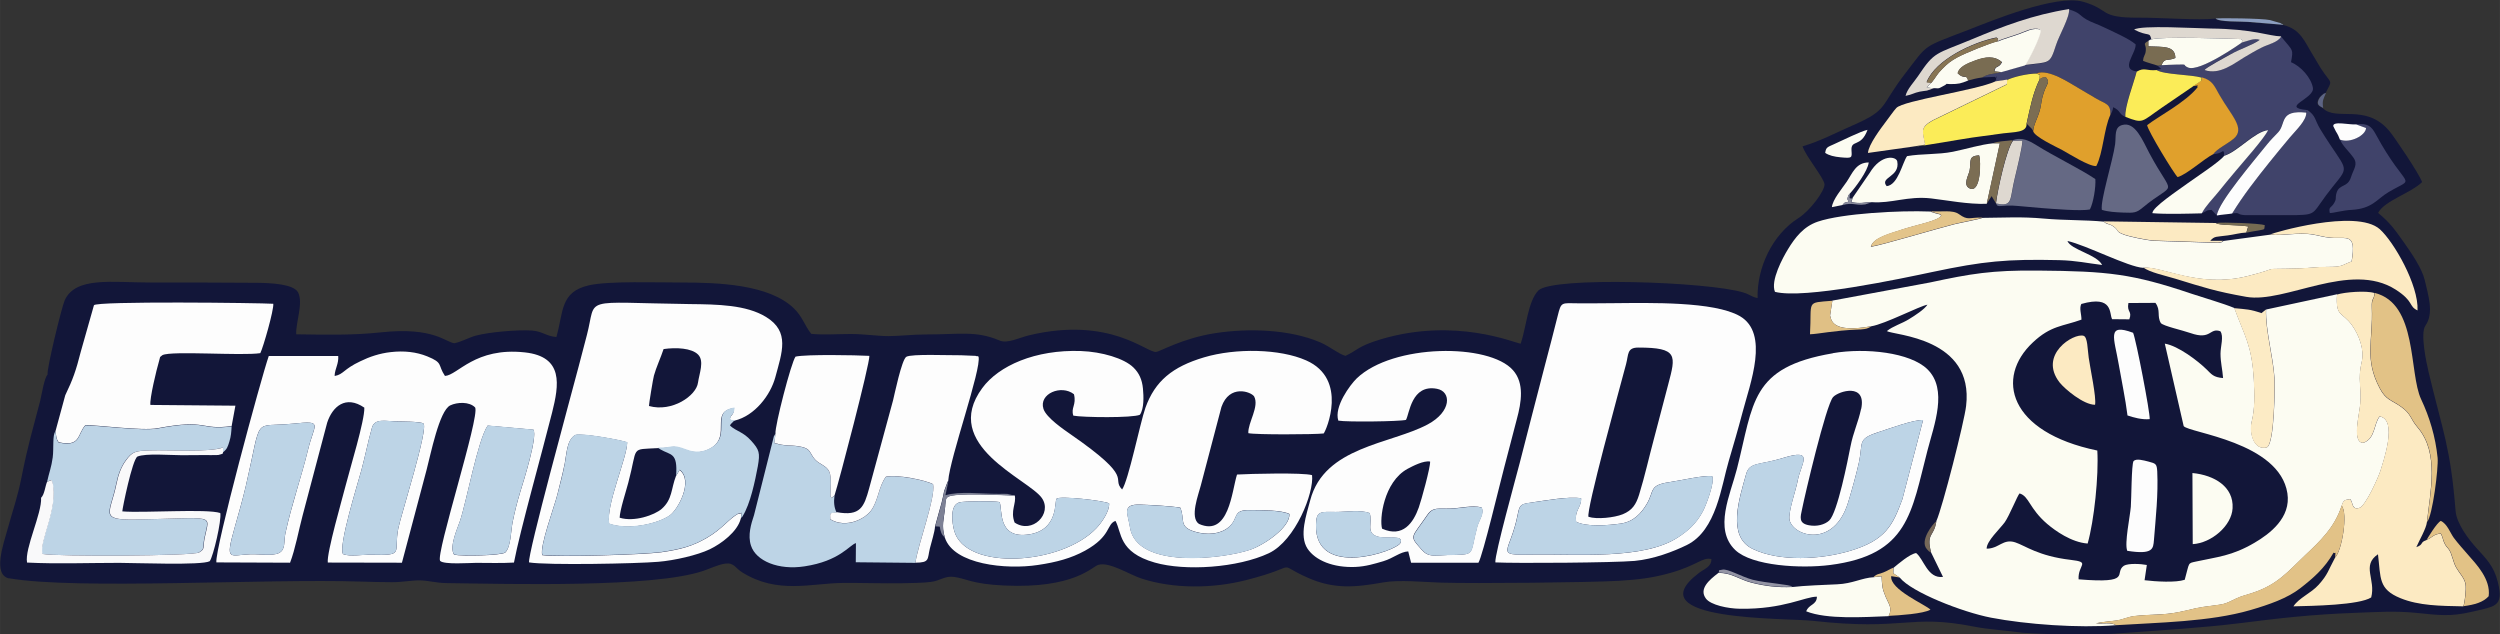 <?xml version="1.0" encoding="UTF-8"?>
<!DOCTYPE svg PUBLIC "-//W3C//DTD SVG 1.1//EN" "http://www.w3.org/Graphics/SVG/1.1/DTD/svg11.dtd">
<!-- Creator: CorelDRAW -->
<svg xmlns="http://www.w3.org/2000/svg" xml:space="preserve" width="66.107mm" height="16.776mm" version="1.1" style="shape-rendering:geometricPrecision; text-rendering:geometricPrecision; image-rendering:optimizeQuality; fill-rule:evenodd; clip-rule:evenodd"
viewBox="0 0 165.58 42.02"
 xmlns:xlink="http://www.w3.org/1999/xlink"
 xmlns:xodm="http://www.corel.com/coreldraw/odm/2003">
 <rect x="0" y="0" width="165.58" height="42.02" fill="#333333" stroke="none"/>
 <defs>
  <style type="text/css">
   <![CDATA[
    .fil0 {fill:#121639}
    .fil6 {fill:#40436A}
    .fil5 {fill:#40436B}
    .fil27 {fill:#5D6484}
    .fil11 {fill:#656984}
    .fil25 {fill:#756758}
    .fil24 {fill:#766B52}
    .fil17 {fill:#796C52}
    .fil18 {fill:#7B6D53}
    .fil21 {fill:#7D8195}
    .fil20 {fill:#887553}
    .fil26 {fill:#8A8C9C}
    .fil23 {fill:#8C9EC1}
    .fil22 {fill:#9394A4}
    .fil4 {fill:#BDD4E6}
    .fil14 {fill:#DED8D0}
    .fil7 {fill:#E0A02C}
    .fil16 {fill:#E0C085}
    .fil8 {fill:#E2C286}
    .fil12 {fill:#E2C287}
    .fil15 {fill:#E3C48A}
    .fil9 {fill:#F9F9FA}
    .fil10 {fill:#FBEC58}
    .fil19 {fill:#FBFAF1}
    .fil3 {fill:#FCEAC2}
    .fil13 {fill:#FCEBC5}
    .fil1 {fill:#FCFCF2}
    .fil2 {fill:#FDFDFD}
   ]]>
  </style>
 </defs>
 <g id="Camada_x0020_1">
  <g id="_2061784235648">
   <path class="fil0" d="M0.59 38.3c4.51,0.78 16.97,0.01 23.31,0.22 0.7,0.02 1.37,0.04 2.07,0.04 0.7,0 1.31,-0.13 1.85,-0.12 0.55,0.01 1.06,0.17 1.74,0.18 4.32,0.06 13.68,0.31 16.99,-0.8 0.44,-0.14 0.98,-0.42 1.49,-0.49 0.58,-0.08 0.67,0.31 1.12,0.58 2.33,1.46 4.57,0.72 6.65,0.7 1.3,-0.01 2.62,0.04 3.92,0.02 0.54,-0.01 1.44,-0.02 1.94,-0.09 0.62,-0.08 0.89,-0.41 1.51,-0.33 0.8,0.1 1.16,0.47 3.32,0.57 4.67,0.22 5.82,-1.25 6.25,-1.37 0.74,-0.21 2.04,0.64 2.83,0.9 2.15,0.71 4.78,0.67 6.96,0.11 3.83,-0.98 1.74,-1.19 4.09,-0.15 1.72,0.76 3.12,0.64 5.01,0.3 1.04,-0.18 2.64,-0.02 3.8,0.02 2.28,0.07 9.86,-0.01 11.76,-0.12 1.32,-0.08 2.24,-0.19 3.42,-0.52 1.79,-0.5 2.14,-1.07 2.73,-0.92 0.01,0.51 -0.47,0.65 -0.8,0.9 -4.32,3.24 5.76,2.99 7.53,3.19 6.08,0.68 6.34,-0.47 10.65,0.38 1.02,0.2 2.19,0.26 3.25,0.41 1.92,0.13 4.82,0.19 6.75,0.01 2.46,-0.18 5.16,-0.34 7.66,-0.65 2.7,-0.34 4.69,-0.57 7.59,-0.68 1.38,-0.05 2.65,-0.14 4.03,-0 1.53,0.15 2.25,0.27 3.71,-0.07 1.51,-0.36 2.13,-0.31 1.72,-1.96 -0.27,-1.11 -0.81,-1.58 -1.44,-2.29 -0.49,-0.55 -1.29,-1.57 -1.36,-2.43 -0.34,-4.25 -0.83,-5.18 -1.79,-9.21 -0.15,-0.64 -0.56,-2.56 -0.21,-3.06 0.59,-0.83 0.18,-2.04 -0.04,-3.01 -0.18,-0.78 -0.9,-1.82 -1.35,-2.46 -0.67,-0.95 -0.95,-1.34 -1.74,-2 0.4,-0.8 2.19,-1.32 2.91,-2.04 -0.15,-0.49 -1.83,-2.99 -2.19,-3.41 -1.57,-1.83 -3.48,-0.59 -4.39,-1.49 -0.26,-0.15 -0.44,-0.22 -0.3,-0.55 0.05,-0.11 0.1,-0.19 0.21,-0.28 0.24,-0.22 0.1,-0.08 0.28,-0.17 0.42,-0.83 0.43,-0.59 -0.1,-1.32 -0.3,-0.41 -0.49,-0.8 -0.75,-1.21 -0.54,-0.87 -0.8,-1.71 -1.98,-1.98 -0.78,-0.07 -1.53,-0.12 -2.32,-0.19 -0.45,-0.04 -1.95,0.02 -2.15,-0.23 -1.08,0.13 -3.72,-0.07 -5.04,-0.06 -2.73,0.02 -1.89,-0.54 -3.74,-1.06 -1.77,-0.5 -6.1,1.29 -7.54,1.85 -3.16,1.22 -2.67,0.9 -4.21,2.89 -1.72,2.22 -1.08,2.4 -3.46,3.44 -1.1,0.48 -2.21,1.07 -3.35,1.4 0.17,0.6 1.39,2.06 1.45,2.5 0.05,0.42 -0.96,1.77 -1.72,2.25 -1.73,1.09 -2.76,3.29 -2.71,5.3 -0.42,-0.08 -0.48,-0.23 -0.95,-0.37 -2.34,-0.72 -12.61,-1.06 -13.56,-0.14 -0.7,0.69 -0.82,2.49 -1.18,3.53 -0.38,-0.03 -4.3,-1.77 -9.26,-0.29 -1.56,0.47 -1.54,0.73 -2.35,1.1 -0.53,-0.17 -1,-0.61 -1.7,-0.91 -2.02,-0.85 -4.71,-0.94 -6.96,-0.59 -2.15,0.34 -3.61,1.21 -3.88,1.24 -0.64,0.05 -3.05,-2.37 -8.39,-1.11 -0.67,0.16 -1.46,0.58 -1.98,0.35 -1.55,-0.66 -2.63,-0.4 -4.85,-0.4 -0.86,-0 -1.83,0.11 -2.5,0.11 -0.74,-0 -1.6,-0.14 -2.51,-0.14 -0.81,0 -1.83,0.07 -2.61,-0.01 -0.45,-0.57 -0.58,-1.14 -1.15,-1.69 -1.65,-1.59 -5,-1.71 -7.46,-1.71 -1.55,0 -4.79,-0.11 -6.09,0.18 -1.95,0.43 -1.7,1.77 -2.18,3.43 -0.67,-0.05 -0.92,-0.38 -1.63,-0.43 -0.93,-0.06 -2.83,0.1 -3.71,0.34 -0.45,0.12 -0.95,0.41 -1.41,0.5 -0.55,-0.03 -1.34,-1.1 -4.86,-0.72 -1.85,0.2 -3.64,0.16 -5.62,0.13 -0.05,-0.74 0.49,-2.08 0.12,-2.78 -0.3,-0.55 -1.79,-0.62 -2.7,-0.63 -2.36,-0.02 -4.72,-0.02 -7.08,-0.02 -2.55,0 -4.97,-0.41 -5.68,1.19 -0.2,0.46 -1.19,4.52 -1.13,4.91 -0.22,0.22 -0.39,1.33 -0.49,1.74 -0.54,2.09 -0.79,2.82 -1.25,5.13 -0.26,1.3 -0.58,2.16 -0.91,3.37 -0.27,0.97 -1,3.02 0.1,3.26z"/>
   <path class="fil1" d="M137.86 20.13c2.12,-0.6 1.83,0.65 2.03,1.01l1.14 0.01c0.21,-0.57 -0.18,-0.45 -0.06,-1.08l1.79 -0.01c0.37,0.5 0.08,0.87 0.36,1.34 0.18,0.2 1.42,0.47 1.96,0.66 1.39,0.49 1.25,-0.38 1.98,-0.12 0.24,0.34 0.01,1 0.01,1.48 0,0.6 0.13,1.04 0.17,1.62 -0.65,-0.05 -0.77,-0.26 -1.09,-0.57 -0.57,-0.56 -1.87,-1.56 -2.77,-1.71l1.25 5.46c0.32,0.45 6.34,1.04 6.87,4.45 0.25,1.62 -1.17,2.69 -2.18,3.28 -1.5,0.88 -2.45,0.93 -3.86,1.24 -0.58,0.13 -0.43,0.02 -0.76,1.21 -0.59,0.2 -1.9,0.12 -2.66,0.03l0.15 -1.01c-0.41,-0.08 -1.23,-0.12 -1.52,0.05 -0.7,0.49 0.64,1.2 -3,0.9 -0.06,-0.98 0.85,-1.13 -0.53,-1.29 -2.14,-0.25 -3,-0.94 -3.67,-1.16 -0.81,-0.26 -1.07,0.42 -1.89,0.42 -0.01,-0.5 0.88,-1.31 1.2,-1.75 0.31,-0.44 0.85,-1.79 0.98,-1.91 0.64,0.19 0.63,0.99 1.83,2.02 0.53,0.45 1.6,1.22 2.68,1.3 0.43,-1.52 0.74,-4.49 0.64,-6.16 -5.88,-1.22 -6.77,-4.82 -4.27,-7.16 1.2,-1.13 1.98,-1.06 3.22,-1.51 0,-0.39 -0.16,-0.73 -0.01,-1.04zm-16.5 -0.21l-0.15 0.98c0.07,0.34 0.19,0.53 0.47,0.67 0.57,0.3 1.68,0.14 2.26,0.04 0.92,-0.15 3.19,-1.34 3.72,-1.43 -0.2,0.31 -0.81,0.71 -1.24,0.97 -0.43,0.27 -1.07,0.46 -1.45,0.78 0.47,0.28 5.79,0.43 5.25,4.96 -0.12,1.04 -1.56,6.71 -1.97,7.62 -0.14,1.06 -0.69,0.76 -0.35,2.08l0.79 1.62c-1.03,0.13 -1.27,-1.19 -1.78,-1.58 -0.44,0.07 -1.18,0.72 -1.5,0.98l-0.01 0.36 0.43 0.29c0.77,0.96 4.13,2.28 6.04,2.65 2.34,0.45 5.83,0.7 8.26,0.5 -0.23,-0.2 -0.92,-0.09 -1.32,-0.12 0.32,-0.09 0.96,-0.13 1.37,-0.19 0.47,-0.07 0.75,-0.25 1.24,-0.3 1.04,-0.12 1.84,-0.05 2.87,-0.25 1.52,-0.31 0.67,-0.23 2.68,-0.49 0.5,-0.06 0.77,-0.25 1.15,-0.42 0.37,-0.17 0.66,-0.23 1.08,-0.37 1.65,-0.54 2.33,-1.4 3.49,-2.5 0.94,-0.89 1.95,-1.82 2.41,-3.28 0.12,-0.34 0.15,-0.38 0.56,-0.43 0.21,0.22 0.08,0.73 0.61,0.58 0.41,-0.11 1.27,-2.06 1.39,-2.44 0.21,-0.68 1.16,-3.4 -0.04,-3.62 -0.4,0.47 -0.28,1.48 -1.09,1.75 -0.77,-0.01 -0.26,-1.85 -0.2,-2.59 0.1,-1.11 -0.19,-1.58 0.1,-2.79 0.19,-0.79 -0.19,-1.76 -0.64,-2.4 -0.67,-0.94 -1.1,-0.51 -1,-2.06l-4.7 1.01c-0.04,1.38 0.47,3.11 0.56,4.56 0.03,0.41 0.01,4.35 -0.51,4.57 -0.86,0.22 -1.18,-0.95 -1,-1.71 0.22,-0.88 0.19,-1.85 0.14,-2.77 -0.13,-2.33 -0.63,-2.93 -1.29,-4.75 -0.75,-0.31 -2.04,-0.68 -2.82,-0.94 -3.94,-1.33 -5.53,-1.5 -10.2,-1.54 -3.07,-0.03 -4.45,0.21 -7.15,0.79l-6.46 1.2z"/>
   <path class="fil2" d="M78.17 33.62c0.34,0.78 -0.14,1.26 0.96,1.59 0.83,0.25 1.69,0.17 2.24,-0.29 0.72,-0.6 0.2,-1.16 1.44,-1.14 0.8,0.01 2.05,-0 2.59,0.26 0.06,0.89 -1.68,2.06 -2.6,2.37 -1.77,0.6 -7.53,1.32 -7.96,-1.5 -0.14,-0.9 -0.57,-1.53 0.68,-1.49 0.69,0.02 2.05,0.1 2.66,0.2zm-11.97 -0.37c0.22,0.41 -0.2,2.5 1.99,2.14 1.94,-0.32 1.64,-2.22 1.79,-2.36 0.23,-0.2 3.08,0.12 3.48,0.31 0.04,0.52 -0.51,1.29 -0.84,1.64 -2.33,2.46 -8.67,2.85 -9.42,0.18 -0.14,-0.5 -0.31,-1.67 0.32,-1.88 0.3,-0.1 2.33,-0.1 2.67,-0.03zm1.01 -0.43c-0.85,-0.02 -3.94,-0.21 -4.44,0.09 -0.13,0.17 -0.08,0.01 -0.14,0.33 -0.02,0.08 -0.02,0.23 -0.03,0.32 -0.08,0.88 -0.26,1.22 -0.02,2.05 0.59,1.79 4.07,2.13 6.16,1.81 1.22,-0.18 2.2,-0.44 3.13,-0.95 1.75,-0.97 1.4,-1.75 2.01,-1.97 0.43,0.77 0.18,2.07 2.6,2.76 2.02,0.58 5.5,0.35 7.56,-0.62 1.77,-0.84 3,-4.03 2.86,-5.17 -0.6,-0.18 -4.13,-0.09 -4.97,-0.04 -0.35,1.11 -0.53,4.15 -2.52,3.27 -0.63,-0.42 -0.03,-1.95 0.12,-2.54l1.37 -5.21c0.53,-1.51 1.94,-1.01 2.16,-0.7 0.37,0.67 -0.42,1.75 -0.38,2.44 0.49,0.11 4.36,0.09 4.99,0.02 0.16,-0.18 1.65,-3.6 -1.16,-4.84 -1.73,-0.77 -4.66,-0.83 -6.77,-0.2 -2.07,0.62 -3.24,1.55 -3.88,3.35 -0.35,1 -1.12,4.81 -1.54,5.4 -0.77,-0.8 0.93,-0.65 -3.39,-3.64 -0.47,-0.33 -1.63,-1.11 -1.82,-1.7 -0.32,-1 1.18,-1.63 2.02,-0.97 0.18,0.72 -0.22,0.89 -0.04,1.42 0.61,0.12 3.94,0.16 4.41,-0.06 0.28,-0.41 0.25,-1.21 0.2,-1.74 -0.06,-0.6 -0.26,-1.03 -0.63,-1.39 -0.62,-0.61 -2.1,-1.04 -3.47,-1.09 -3.04,-0.11 -5.46,0.98 -6.54,2.45 -2.8,3.8 3.05,6.02 3.94,7.28 0.73,1.03 -0.62,2.42 -1.8,1.63 -0.3,-0.78 0.13,-1.26 0.01,-1.8z"/>
   <path class="fil2" d="M104.72 33c0.03,0.6 -0.45,0.79 -0.33,1.56 0.71,0.35 2.07,0.24 2.94,0.12 0.87,-0.12 1.38,-0.7 1.73,-1.29 0.52,-0.87 0.12,-1.26 1.53,-1.46 0.71,-0.1 2.25,-0.47 2.81,-0.39 0.19,0.38 -0.42,1.96 -0.62,2.33 -0.45,0.83 -0.96,1.27 -1.66,1.73 -2.29,1.49 -6.64,1.08 -9.59,1.13 -2.67,0.05 -1.51,-0.04 -1,-2.71 0.12,-0.63 0.23,-0.64 0.98,-0.75 0.92,-0.13 2.37,-0.4 3.2,-0.27zm0.49 1.24c-0.18,-0.38 2.05,-8.47 2.49,-10.13 0.17,-0.64 0.05,-1.09 0.81,-1.09 2.64,0 2.49,0.52 1.98,2.44 -0.32,1.23 -0.62,2.38 -0.95,3.62 -0.32,1.19 -0.6,2.46 -0.98,3.69 -0.2,0.64 -0.45,1.03 -1.08,1.29 -0.57,0.23 -1.73,0.35 -2.27,0.17zm-6.17 3.01c1.4,0.07 7.88,0.02 9.23,-0.1 1.26,-0.12 2.55,-0.61 3.45,-1.05 1.98,-0.97 2.29,-3.94 2.78,-5.57 0.32,-1.09 0.61,-2.07 0.91,-3.21 0.5,-1.91 1.81,-5.25 -0.19,-6.39 -1.71,-0.97 -5.91,-0.87 -8.35,-0.85 -0.76,0.01 -1.53,0.01 -2.29,0.01 -1.18,-0.01 -1.17,-0.13 -1.41,0.83 -0.27,1.09 -0.55,2.14 -0.84,3.25 -0.57,2.18 -1.12,4.33 -1.68,6.51 -0.25,0.97 -1.65,6.01 -1.61,6.56z"/>
   <path class="fil2" d="M30.07 36.73c-0.33,-0.51 0.22,-1.71 0.39,-2.21 0.45,-1.32 1.17,-5.34 1.84,-6.33l3.03 0.27c0.28,0.47 -0.65,3.4 -0.86,4.08 -0.22,0.73 -0.37,1.31 -0.52,2.05 -0.11,0.54 -0.11,1.64 -0.49,2.01 -0.29,0.2 -2.87,0.25 -3.39,0.14zm-7.35 -0.03c-0.33,-0.52 0.98,-4.69 1.22,-5.58 0.26,-0.96 0.43,-1.88 0.7,-2.81 0.18,-0.6 0.87,-0.42 1.55,-0.4 0.34,0.01 1.66,-0 1.85,0.14 0.37,0.26 -1.49,6.09 -1.66,6.94 -0.33,1.65 0.47,1.81 -1.82,1.75 -0.56,-0.02 -1.35,0.15 -1.84,-0.04zm-3.31 -8.64c2.04,-0.21 1.42,-0.03 0.99,1.73 -0.44,1.81 -1.07,3.57 -1.5,5.54 -0.12,0.56 0.04,1.06 -0.43,1.3 -0.43,0.21 -1.29,0.06 -1.87,0.08 -1.36,0.04 -1.72,0.56 -1.07,-1.73 0.27,-0.97 0.52,-1.81 0.75,-2.79 1.11,-4.8 0.39,-3.85 3.13,-4.13zm2.75 -3.18c0.03,-0.49 0.28,-0.78 0.24,-1.3l-4.6 0c-0.5,1.43 -3.59,12.85 -3.47,13.67l4.88 0.02c0.34,-0.87 0.58,-2.19 0.83,-3.12l1.63 -6.16c0.35,-1.06 1.22,-1.84 2.46,-0.99 0.03,0.85 -0.96,4.06 -1.22,5.09 -0.22,0.87 -1.29,4.56 -1.2,5.17l4.91 0.01 1.63 -6.14c0.27,-1.01 0.84,-3.93 1.57,-4.28 0.46,-0.22 1.27,-0.26 1.65,0.14 0.32,0.6 -2.63,9.72 -2.32,10.16 0.26,0.26 1.98,0.13 2.38,0.13 0.81,0 1.71,0.03 2.51,-0.02 0.39,-2.06 1.92,-7.51 2.53,-9.95 0.45,-1.8 0.78,-3.69 -1.81,-3.97 -3.3,-0.36 -4.44,1.51 -5.29,1.56 -0.5,-0.75 -0.09,-0.86 -1.18,-1.3 -0.72,-0.29 -1.53,-0.38 -2.4,-0.28 -0.74,0.08 -1.42,0.31 -2.03,0.61 -1.11,0.52 -1.1,0.86 -1.68,0.97z"/>
   <path class="fil2" d="M42.98 26.9c-0.01,-0.09 0.28,-1.86 0.33,-2.02 0.14,-0.52 0.46,-1.21 0.64,-1.76 0.83,-0.12 1.86,-0.07 2.29,0.37 0.42,0.43 0.07,1.26 -0.01,1.85 -0.11,0.87 -1.72,1.98 -3.25,1.55zm6.09 7.44c0.07,-0.66 0.03,-0.19 -0.13,-0.34 -0.66,0.34 -1.07,1.02 -2.13,1.63 -0.94,0.54 -1.69,0.76 -3.02,0.95 -1.15,0.16 -6.81,0.33 -7.88,0.19 -0.18,-0.59 0.81,-3.23 1,-4 0.16,-0.66 0.34,-1.33 0.49,-2.06 0.13,-0.68 0.14,-1.59 0.71,-1.9 0.46,-0.13 2.96,0.32 3.43,0.49 -0.01,1.04 -1.41,4.12 -1.2,5.39 1.28,0.45 3.22,0.01 4.02,-0.55 0.52,-0.36 1.59,-2.27 0.65,-3.01l-0.24 0.4c-0.33,0.85 -0.23,1.54 -0.94,2.17 -0.48,0.42 -1.83,0.89 -2.79,0.59 0.02,-0.53 0.41,-1.7 0.57,-2.31 0.66,-2.47 0.09,-2.19 1.97,-2.3 1,0.02 0.82,-0.27 1.87,0.13 0.62,0.23 1.17,0.16 1.67,-0.15 1.32,-0.83 -0.15,-2.4 1.5,-2.63 -0.04,0.55 -0.2,0.36 -0.29,0.74 0.18,0.15 -0.06,0.06 0.32,0.09 1.34,-0.32 2.38,-1.69 2.7,-2.87 0.44,-1.65 0.99,-3.02 -0.62,-4 -1.31,-0.8 -3.19,-0.83 -5.06,-0.85 -7.33,-0.1 -6.12,-0.54 -6.8,2.05 -0.19,0.72 -0.37,1.41 -0.55,2.1 -0.51,1.94 -3.39,12.46 -3.28,12.96 1.21,0.2 7.18,0.08 8.56,-0.04 1.08,-0.09 2.6,-0.44 3.41,-0.83 0.77,-0.37 1.83,-1.16 2.05,-2.02z"/>
   <path class="fil2" d="M90.71 33.97c0.22,0.64 -0.26,1.29 0.47,1.55 0.63,0.23 1.84,-0.15 1.57,0.45 -0.24,0.52 -5.68,2.42 -5.59,-1.21 0.02,-0.92 0.28,-0.86 1.31,-0.85 0.71,0 1.59,-0.16 2.24,0.07zm7.41 -0.36c0.21,0.38 -0.16,0.83 -0.28,1.26 -0.54,2 -0.03,1.84 -1.97,1.89 -0.88,0.03 -1.26,0.17 -1.72,-0.36 -0.84,-0.96 -0.7,-0.71 0.39,-2.31 0.36,-0.53 0.76,-0.38 1.54,-0.41 0.66,-0.02 1.4,-0.23 2.03,-0.08zm-6.58 1.41c-0.19,-0.61 0.1,-3.11 1.69,-3.97 0.34,-0.18 1.06,-0.56 1.49,-0.48 0.02,0.39 -0.58,2.56 -0.75,3.04 -0.36,1.01 -1.05,2.02 -2.42,1.41zm-2.89 -7.16c0.54,0.1 4.05,0.06 4.47,-0.05 0.23,-0.38 0.35,-2.38 2.05,-2.06 0.97,0.18 0.98,1.51 -0.61,2.36 -2.45,1.31 -6.85,1.46 -7.78,5.02 -0.25,0.96 -0.75,2.34 -0.18,3.21 0.52,0.78 1.71,1.27 3.17,1.21 0.69,-0.03 1.27,-0.21 1.85,-0.38 0.67,-0.2 1.11,-0.62 1.65,-0.65l0.19 0.75 4.46 0c0.29,-0.47 1.45,-5.36 1.71,-6.32 0.29,-1.06 0.54,-2.11 0.83,-3.18 0.31,-1.14 0.51,-2.39 -0.25,-3.25 -1.58,-1.8 -7.95,-1.76 -10.35,0.54 -0.44,0.43 -1.52,1.88 -1.22,2.8z"/>
   <path class="fil1" d="M141.96 17.73c1.25,-0.1 3.7,1.37 6.9,0.56 2.52,-0.63 0.51,-0.42 3.42,-0.51 0.67,-0.02 1.16,-0.1 1.85,-0.1 1.07,-0 0.89,-0.09 1.62,-0.36 0.34,-1.96 -0.34,-1.47 -1.41,-1.57 -0.45,-0.04 -0.77,-0.15 -1.14,-0.21 -0.99,-0.17 -2.09,0.11 -2.82,-0l-3.11 0.42c-0.18,0.12 -0.03,0.06 -0.32,0.13l-4.36 -0.14c-0.51,-0.06 -1.5,-0.25 -1.93,-0.41 -0.53,-0.2 -0.3,-0.24 -0.62,-0.49 -0.33,-0.27 -0.46,-0.13 -0.7,-0.37 -1.23,-0.12 -2.63,-0.08 -3.94,-0.2 -1.56,-0.14 -2.59,-0.06 -4.09,-0.05 -0.1,0.07 -1.54,0.34 -1.89,0.43 -1.33,0.34 -4.75,1.37 -5.51,1.49 0.14,-0.6 1.26,-0.87 2.19,-1.18 0.86,-0.28 2.33,-0.55 2.47,-0.89 -0.17,-0.15 -0.07,-0.05 -0.37,-0.15l-0.29 -0.09c-0.02,-0.04 -0.07,-0.02 -0.1,-0.03 -1.95,-0.08 -5.79,0.12 -7.41,0.67 -0.95,0.32 -1.51,1.06 -1.98,1.83 -0.34,0.56 -1.17,2.08 -0.86,2.82 1.92,0.5 8.37,-0.88 10.45,-1.32 3.36,-0.71 4.9,-0.86 8.37,-0.78 1.16,0.03 1.84,0.2 2.85,0.32 -0.35,-0.7 -2.07,-1 -2.3,-1.59 1.23,0.27 4.04,1.73 5.02,1.78z"/>
   <path class="fil2" d="M127.37 27.82l-1.37 5.24c-0.64,1.74 -1.1,2.72 -3.48,3.43 -1.92,0.57 -4.64,0.73 -6.43,-0.13 -1.74,-0.83 -0.89,-3.35 -0.44,-4.96 0.23,-0.82 0.9,-0.58 2.45,-1.07 2.13,-0.66 1.17,0.38 0.97,1.49 -0.11,0.62 -0.67,2.15 -0.54,2.64 0.27,1.08 2.95,1.86 3.88,-1.2 0.24,-0.79 0.53,-1.82 0.71,-2.63 0.29,-1.34 -0.14,-1.55 1.33,-2.02 0.57,-0.18 2.32,-0.83 2.92,-0.79zm-4.11 -0.72c-0.19,0.89 -0.51,1.51 -0.7,2.48 -0.17,0.87 -0.86,4.39 -1.41,4.9 -0.3,0.27 -0.81,0.41 -1.34,0.31 -0.7,-0.13 -0.57,-0.54 -0.45,-1.09 0.16,-0.82 1.58,-6.88 2.05,-7.4 0.36,-0.4 2.23,-0.97 1.86,0.79zm-1.87 -3.7c-5.47,0.93 -5.23,3.27 -6.35,7.66 -0.43,1.69 -1.56,3.98 -0.11,5.37 1.11,1.06 4.36,1.24 6.29,0.99 5.2,-0.67 5.37,-3.48 6.44,-7.58 0.44,-1.7 1.37,-4.05 -0.01,-5.39 -1.13,-1.1 -4.06,-1.43 -6.25,-1.06z"/>
   <path class="fil3" d="M154.78 19.49c-0.1,1.55 0.33,1.12 1,2.06 0.45,0.64 0.83,1.61 0.64,2.4 -0.29,1.21 -0,1.68 -0.1,2.79 -0.06,0.74 -0.57,2.58 0.2,2.59 0.81,-0.27 0.69,-1.28 1.09,-1.75 1.2,0.22 0.25,2.93 0.04,3.62 -0.12,0.38 -0.98,2.33 -1.39,2.44 -0.53,0.15 -0.39,-0.36 -0.61,-0.58 -0.42,0.05 -0.44,0.09 -0.56,0.43 0.44,0.51 0.02,3 -0.43,3.44 -0.46,0.85 -0.47,1.11 -1.09,1.8 -0.51,0.57 -1.3,0.86 -1.67,1.43 1.27,-0.03 4.36,-0.08 5.15,-0.59 0.32,-1.19 -0.66,-2.11 0.45,-2.86 0.19,1.59 0.02,2.31 1.49,2.91 1.23,0.5 2.62,0.51 4.16,0.54 0.09,-0.19 0.21,-1.16 0.14,-1.49 -0.08,-0.4 -0.4,-0.7 -0.61,-1.07 -0.21,-0.36 -0.28,-0.9 -0.47,-1.18 -0.16,-0.23 -0.22,-0.21 -0.35,-0.53 -0.09,-0.23 -0.08,-0.34 -0.21,-0.55 -0.5,0.06 -0.49,0.23 -0.98,0.45 -0.39,0.13 -0.14,0.28 -0.63,0.45 0.18,-0.42 0.66,-1.24 0.7,-1.65 0.21,-2 0.84,-4.58 -0.62,-6.28 -0.49,-0.57 -0.41,-0.89 -1.1,-1.37 -0.63,-0.45 -0.99,-0.43 -1.4,-1.21 -1.05,-1.98 -0.44,-3.13 -0.53,-5.36 -0.03,-0.68 0.14,-0.45 0.18,-0.96 -0.55,-0.18 -1.99,-0.06 -2.49,0.1z"/>
   <path class="fil2" d="M4.32 26.18l-0.65 2.39c0.07,0.35 0.04,0.47 0.21,0.72 1.47,0.32 1.22,-0.5 1.77,-1.13 0.69,-0.03 3.77,0.4 4.8,0.2 3.34,-0.63 2.78,0.15 4.89,-0.14l0.25 -1.35 -5.63 -0.05c-0.06,-0.41 0.4,-2.32 0.58,-2.93 0.1,-0.33 -0.01,-0.18 0.22,-0.37 0.6,-0.3 5.25,0.06 6.48,-0.13 0.2,-0.4 0.9,-2.86 0.86,-3.27 -0.86,-0.06 -11.82,-0.19 -11.88,0.1l-0.87 3.07c-0.32,1.26 -0.52,1.83 -1.03,2.89z"/>
   <path class="fil4" d="M43.59 29.66l0.14 0.1c0.7,0.41 1.16,0.18 1.05,1.75l0.24 -0.4c0.94,0.74 -0.13,2.65 -0.65,3.01 -0.8,0.56 -2.74,1 -4.02,0.55 -0.21,-1.26 1.18,-4.35 1.2,-5.39 -0.48,-0.16 -2.97,-0.62 -3.43,-0.49 -0.58,0.31 -0.58,1.23 -0.71,1.9 -0.14,0.73 -0.32,1.4 -0.49,2.06 -0.19,0.78 -1.18,3.42 -1,4 1.06,0.15 6.72,-0.02 7.88,-0.19 1.33,-0.19 2.08,-0.4 3.02,-0.95 1.06,-0.61 1.48,-1.3 2.13,-1.63 0.16,0.15 0.19,-0.32 0.13,0.34 0.02,-0.02 0.04,-0.08 0.05,-0.06 0.01,0.01 0.04,-0.05 0.05,-0.06 0.52,-0.83 0.83,-2.35 1.01,-3.31 0.16,-0.9 0.1,-1.1 -0.44,-1.7 -0.54,-0.6 -0.95,-0.6 -1.4,-1 0.09,-0.19 0.01,-0.04 0.11,-0.16l0.16 -0.16c0.01,-0.01 0.04,-0.03 0.06,-0.05 -0.38,-0.03 -0.14,0.06 -0.32,-0.09 0.09,-0.39 0.26,-0.19 0.29,-0.74 -1.65,0.23 -0.18,1.8 -1.5,2.63 -0.5,0.31 -1.06,0.39 -1.67,0.15 -1.05,-0.4 -0.87,-0.11 -1.87,-0.13z"/>
   <path class="fil4" d="M3.67 28.57c-0.21,0.25 -0.1,1.12 -0.18,1.73 -0.08,0.62 -0.25,1.04 -0.37,1.6 0.53,-0.2 0.17,-0.07 0.33,0 0.44,1.76 -0.9,3.94 -0.65,4.79 0.9,0.18 10.02,0.14 10.37,-0.1 0.42,-0.25 0.23,-0.31 0.37,-0.98 0.33,-1.63 0.8,-1.28 -4.67,-1.2 -2.35,0.04 -1.56,-0.44 -1.17,-2.39 0.12,-0.59 0.32,-1.11 0.61,-1.51 0.44,-0.6 0.62,-0.65 1.64,-0.68 1.18,-0.04 3.92,0.14 4.8,-0.19l0 0.33c0.29,-0.22 0.33,-0.37 0.44,-0.72 0.11,-0.35 0.13,-0.64 0.15,-1.01 -2.11,0.29 -1.55,-0.5 -4.89,0.14 -1.02,0.19 -4.1,-0.23 -4.8,-0.2 -0.54,0.63 -0.3,1.44 -1.77,1.13 -0.18,-0.25 -0.14,-0.37 -0.21,-0.72z"/>
   <path class="fil4" d="M60.63 37.28c0.16,-1.23 1.35,-4.32 1.17,-5.2 -0.45,-0.26 -2.37,-0.66 -3.12,-0.5 -0.49,0.63 -0.51,1.63 -1.01,2.27 -0.42,0.54 -1.63,1.17 -2.68,0.55 -0.03,-0.44 -0.02,-0.41 0.42,-0.45 -0.16,-0.32 -0.2,-0.68 -0.14,-1.12 -0.24,0.15 -0.16,0.27 -0.27,-0 0,-0.43 0.09,-1.21 -0.07,-1.57 -0.19,-0.43 -0.65,-0.48 -0.96,-0.83 -0.38,-0.43 -0.25,-0.71 -0.95,-0.84 -0.75,-0.14 -0.91,0 -1.73,-0.24l0.07 -0.61c-0.02,0.02 -0.04,0.03 -0.05,0.07 -0.01,0.04 -0.04,0.05 -0.05,0.07l-1.32 5.24c-0.19,0.57 -0.43,1.33 -0.2,2.02 0.33,1.02 1.83,1.64 3.55,1.37 2.32,-0.35 2.96,-1.4 3.4,-1.54l-0.01 1.27 3.95 0.04z"/>
   <path class="fil4" d="M127.37 27.82c-0.61,-0.04 -2.35,0.61 -2.92,0.79 -1.47,0.47 -1.04,0.67 -1.33,2.02 -0.18,0.82 -0.47,1.84 -0.71,2.63 -0.93,3.06 -3.6,2.28 -3.88,1.2 -0.12,-0.49 0.43,-2.02 0.54,-2.64 0.21,-1.12 1.16,-2.15 -0.97,-1.49 -1.55,0.48 -2.23,0.24 -2.45,1.07 -0.44,1.61 -1.29,4.13 0.44,4.96 1.79,0.86 4.51,0.7 6.43,0.13 2.38,-0.71 2.83,-1.69 3.48,-3.43l1.37 -5.24z"/>
   <path class="fil2" d="M55.41 33.94c-0.44,0.03 -0.45,0.01 -0.42,0.45 1.05,0.62 2.26,-0.01 2.68,-0.55 0.5,-0.64 0.52,-1.64 1.01,-2.27 0.75,-0.16 2.67,0.24 3.12,0.5 0.18,0.88 -1,3.98 -1.17,5.2 0.96,-0.01 0.78,-0.22 0.96,-0.96 0.1,-0.42 0.32,-1.07 0.34,-1.46 0.15,-0.54 0.29,-1.04 0.43,-1.55 0.07,-0.26 0.12,-0.54 0.17,-0.78l0.22 -0.59c0.01,-0.04 0.03,-0.05 0.05,-0.07 0.11,-1.55 2.22,-7.43 2.01,-8.24 -0.03,-0.01 -0.08,-0.05 -0.09,-0.03 -0.02,0.02 -0.07,-0.02 -0.1,-0.02l-0.97 -0.04c-0.83,0.01 -3.26,-0.1 -3.62,0.1 -0.31,0.17 -0.81,2.61 -0.88,2.88l-1.59 5.85c-0.33,1.19 -0.56,1.86 -2.15,1.56z"/>
   <path class="fil4" d="M104.72 33c-0.83,-0.13 -2.28,0.15 -3.2,0.27 -0.75,0.1 -0.86,0.11 -0.98,0.75 -0.51,2.68 -1.68,2.76 1,2.71 2.95,-0.05 7.29,0.35 9.59,-1.13 0.7,-0.45 1.21,-0.9 1.66,-1.73 0.2,-0.37 0.81,-1.95 0.62,-2.33 -0.57,-0.08 -2.1,0.29 -2.81,0.39 -1.41,0.2 -1.01,0.59 -1.53,1.46 -0.35,0.59 -0.86,1.17 -1.73,1.29 -0.86,0.12 -2.22,0.23 -2.94,-0.12 -0.13,-0.77 0.36,-0.96 0.33,-1.56z"/>
   <path class="fil5" d="M148.47 2.82c-0.02,0.02 -2.8,1.99 -3.57,1.65 -0.43,-0.19 0.11,-0.21 -0.78,-0.19 -0.29,0.01 -0.69,0.02 -0.97,0.04l-0.24 0.03 0.23 0.22 -0.32 0.06c0.5,0.32 2.27,0.3 2.98,0.5 0.73,0.2 0.84,0.59 1.17,1.17 0.8,1.39 1.74,2.22 0.94,2.9 -0.41,0.35 -1.11,0.68 -1.35,1.02 0.44,-0.06 0.43,-0.08 0.69,-0.22l0.06 0.13c0,0.02 -0.01,0.15 -0.02,0.18 0.89,-0.28 2.01,-1.6 2.9,-1.7 -0.23,0.53 -1.67,2.13 -2.16,2.72 -0.39,0.46 -0.74,0.9 -1.12,1.36 -0.37,0.46 -0.87,0.95 -1.11,1.43 0.48,-0.15 0.22,-0.19 0.68,-0.22l0.34 0.37c0.08,-0.85 2.51,-3.69 3.3,-4.67 0.28,-0.35 0.48,-0.53 0.76,-0.83 0.52,-0.57 0.05,-1.49 1.86,-1.3l0.07 -0.18c-1.84,-0.18 0.5,-0.75 0.38,-1.47 -0.11,-0.66 -0.79,-1.43 -1.45,-1.7 0.16,-0.89 0.13,-0.73 -0.56,-1.58l-0.11 -0.13c-0.2,0.4 -0.89,0.53 -1.27,0.73 -0.44,0.23 -0.81,0.44 -1.18,0.66 -0.66,0.39 -1.63,1.21 -2.63,0.84 0.1,-0.18 1.48,-0.91 1.74,-1.05 0.57,-0.32 1.42,-0.59 1.92,-0.95 -0.39,-0.15 -0.82,0.09 -1.19,0.18z"/>
   <path class="fil2" d="M51.36 28.73l-0.07 0.61c0.82,0.24 0.97,0.1 1.73,0.24 0.7,0.13 0.58,0.41 0.95,0.84 0.31,0.35 0.77,0.4 0.96,0.83 0.16,0.37 0.07,1.15 0.07,1.57 0.11,0.27 0.03,0.15 0.27,0 0.32,-1 2.33,-8.69 2.31,-9.25 -0.9,-0.05 -4.16,-0.11 -4.89,0.05 -0.29,0.38 -1.38,4.62 -1.33,5.1z"/>
   <path class="fil4" d="M22.72 36.7c0.49,0.19 1.28,0.03 1.84,0.04 2.29,0.06 1.49,-0.1 1.82,-1.75 0.17,-0.86 2.03,-6.68 1.66,-6.94 -0.2,-0.14 -1.51,-0.12 -1.85,-0.14 -0.68,-0.03 -1.37,-0.21 -1.55,0.4 -0.27,0.93 -0.44,1.85 -0.7,2.81 -0.24,0.9 -1.55,5.06 -1.22,5.58z"/>
   <path class="fil4" d="M19.41 28.06c-2.74,0.28 -2.01,-0.67 -3.13,4.13 -0.23,0.98 -0.47,1.82 -0.75,2.79 -0.64,2.29 -0.29,1.77 1.07,1.73 0.58,-0.02 1.44,0.13 1.87,-0.08 0.47,-0.24 0.31,-0.74 0.43,-1.3 0.42,-1.96 1.06,-3.72 1.5,-5.54 0.42,-1.76 1.05,-1.94 -0.99,-1.73z"/>
   <path class="fil3" d="M150.39 15.53c0.73,0.11 1.83,-0.17 2.82,0 0.37,0.06 0.69,0.17 1.14,0.21 1.07,0.1 1.74,-0.38 1.41,1.57 -0.73,0.27 -0.55,0.36 -1.62,0.36 -0.69,0 -1.18,0.08 -1.85,0.1 -2.91,0.09 -0.9,-0.13 -3.42,0.51 -3.2,0.81 -5.65,-0.67 -6.9,-0.56 0.37,0.31 1.49,0.55 2.11,0.74 1.89,0.58 2.66,0.84 4.69,1.2 2.57,0.46 6.9,-2.4 9.9,-0.48 1.23,0.79 0.84,1.1 1.45,1.38 0.08,-1.68 -1.57,-4.55 -2.5,-5.38 -1.57,-1.39 -7.15,0.27 -7.24,0.34z"/>
   <path class="fil4" d="M30.07 36.73c0.52,0.11 3.1,0.06 3.39,-0.14 0.39,-0.37 0.38,-1.47 0.49,-2.01 0.15,-0.74 0.3,-1.32 0.52,-2.05 0.21,-0.68 1.14,-3.61 0.86,-4.08l-3.03 -0.27c-0.67,0.99 -1.39,5.01 -1.84,6.33 -0.17,0.5 -0.72,1.7 -0.39,2.21z"/>
   <path class="fil6" d="M147.84 14.14c0.59,-0.09 0.24,0.07 0.85,0.11l3.37 0c1.5,-0.04 1.02,-0.12 2.44,-1.88 1.21,-1.5 0.93,-0.95 -0.82,-3.81 -0.39,-0.64 -0.27,-0.87 -0.86,-1.28l-0.07 0.18c0.02,0.52 -0.69,1.17 -1.1,1.66 -0.47,0.56 -0.9,1.07 -1.34,1.63 -0.89,1.11 -1.76,2.21 -2.47,3.39z"/>
   <path class="fil6" d="M134.1 4.32l-1.58 0.45c-0.34,0.15 -0.76,0.06 -1.24,0.36l0.85 -0.04c0.18,0.26 0.16,-0.3 0.07,0.15 -0.08,0.41 0.13,-0.27 -0.07,0.17l0.8 -0.12c0.42,-0.2 1.33,-0.42 1.94,-0.43 0.81,-0.33 2.26,0.67 2.76,0.96 0.44,0.25 0.78,0.46 1.22,0.72 0.6,0.35 0.96,0.32 0.91,1.08 0.05,-0.06 0.08,-0.11 0.14,-0.26 0.03,-0.07 0.05,-0.18 0.06,-0.26 0.53,0.25 0.34,0.43 0.8,0.64 -0.07,-0.64 0.58,-2.31 0.75,-3.01 -1.11,-0.14 -0.03,-1.19 -0.06,-1.79 -0.43,-0.38 -1.48,-0.83 -2.12,-1.14 -0.4,-0.2 -0.82,-0.32 -1.14,-0.51 -0.55,-0.33 -0.37,-0.42 -1.16,-0.67 0.06,0.53 -0.66,1.74 -0.87,2.4 -0.41,1.3 -0.41,1.08 -2.08,1.31z"/>
   <path class="fil4" d="M66.19 33.25c-0.34,-0.07 -2.37,-0.07 -2.67,0.03 -0.63,0.21 -0.46,1.38 -0.32,1.88 0.75,2.67 7.09,2.28 9.42,-0.18 0.33,-0.35 0.88,-1.12 0.84,-1.64 -0.4,-0.19 -3.25,-0.52 -3.48,-0.31 -0.16,0.14 0.15,2.04 -1.79,2.36 -2.19,0.36 -1.77,-1.73 -1.99,-2.14z"/>
   <path class="fil1" d="M131.08 10.29c0.13,0.34 0.13,2.53 -0.62,2.19 -0.49,-0.22 -0.06,-0.9 -0.01,-1.18 0.12,-0.61 -0.13,-0.97 0.63,-1.01zm-8.38 2.84l-0.08 0.26c0.68,0.11 0.75,0.01 1.35,0 1.29,0.1 2.38,-0.42 3.92,-0.25 1.11,0.13 2.45,0.4 3.7,0.36l0.87 -4.01 -0.43 -0c-0.86,0.08 -1.79,0.38 -2.68,0.56 -1.01,0.2 -2.06,0.12 -3.04,0.29 -0.31,0.43 -0.59,1.91 -1.35,1.99 -0.5,-0.6 0.9,-0.59 0.7,-1.64 -0.06,-0.33 -1.06,-0.52 -1.83,0.77l-1.14 1.66z"/>
   <path class="fil4" d="M81.37 34.93c-0.55,0.46 -1.41,0.54 -2.24,0.29 -1.1,-0.33 -0.62,-0.81 -0.96,-1.59 -0.61,-0.11 -1.97,-0.18 -2.66,-0.2 -1.25,-0.04 -0.82,0.6 -0.68,1.49 0.44,2.82 6.2,2.1 7.96,1.5 0.91,-0.31 2.66,-1.49 2.6,-2.37 -0.54,-0.26 -1.79,-0.25 -2.59,-0.26 -1.24,-0.02 -0.72,0.55 -1.44,1.14z"/>
   <path class="fil1" d="M125.09 40.8c0.27,-0.52 0,-0.79 -0.2,-1.27 -0.24,-0.58 -0.23,-0.7 -0.27,-1.36l-0.51 0.06c-0.79,0.04 -1.41,0.43 -2.43,0.47 -0.69,0.03 -2.26,0.09 -2.96,0.18 -1.01,0.05 -1.88,-0.07 -2.73,-0.29 -0.81,-0.21 -1.32,-0.66 -2.18,-0.64 -0.62,0.47 -1.3,1.06 -0.82,1.7 0.32,0.42 1.44,0.66 2.26,0.67 2.9,0.04 4.3,-0.81 5.09,-0.8 -0.02,0.57 -0.54,0.49 -0.71,0.97 1.38,0.55 3.83,0.38 5.46,0.32z"/>
   <path class="fil7" d="M145.28 5.7c0.54,-0.08 0.15,-0.05 0.28,0.07 -0.78,1 -2.66,1.97 -3.35,2.52 0.04,0.36 1.79,3.24 2.02,3.44 0.64,-0.19 1.74,-1.21 2.36,-1.52 0.23,-0.34 0.93,-0.67 1.35,-1.02 0.8,-0.68 -0.14,-1.51 -0.94,-2.9 -0.33,-0.57 -0.44,-0.97 -1.17,-1.17 -0.04,0.33 0.01,0.16 -0.2,0.33 -0.02,0.02 -0.18,0.12 -0.2,0.13 -0.02,0.01 -0.06,0.07 -0.07,0.05 -0.01,-0.02 -0.05,0.03 -0.07,0.05z"/>
   <path class="fil8" d="M160.75 34.58c0.37,-0.43 0.76,-3.6 0.7,-4.25 -0.14,-1.41 -0.54,-2.71 -1.09,-3.88 -0.83,-1.75 -0.21,-6.34 -3.08,-7.05 -0.03,0.52 -0.2,0.28 -0.18,0.96 0.09,2.23 -0.52,3.38 0.53,5.36 0.41,0.77 0.77,0.76 1.4,1.21 0.69,0.49 0.61,0.8 1.1,1.37 1.46,1.7 0.83,4.28 0.62,6.28z"/>
   <path class="fil9" d="M3.12 31.9c-0.13,0.3 -0.17,0.85 -0.4,1.07 0.06,1.04 -1.1,3.36 -0.93,4.29 1.92,0.1 4.15,0.02 6.11,0.02 1.01,0 5.47,0.18 5.99,-0.11 0.24,-0.33 0.79,-2.7 0.7,-3.19 -0.89,-0.3 -5.11,0.01 -6.49,-0.11 0,-0.18 0.66,-3.42 1,-3.63 0.54,-0.23 2.2,-0.09 2.94,-0.09 0.51,-0 1.02,-0.01 1.53,-0.01 0.22,-0 0.55,0.01 0.76,-0 0.15,-0.01 0.11,0.01 0.26,-0.04 0.23,-0.07 0.12,-0.01 0.18,-0.13l-0 -0.33c-0.88,0.33 -3.62,0.15 -4.8,0.19 -1.03,0.03 -1.2,0.08 -1.64,0.68 -0.3,0.41 -0.49,0.92 -0.61,1.51 -0.39,1.95 -1.18,2.42 1.17,2.39 5.47,-0.09 5,-0.43 4.67,1.2 -0.14,0.67 0.05,0.73 -0.37,0.98 -0.36,0.24 -9.47,0.28 -10.37,0.1 -0.25,-0.84 1.09,-3.03 0.65,-4.79 -0.16,-0.07 0.2,-0.2 -0.33,-0z"/>
   <path class="fil7" d="M135.09 5.26c0.18,-0.12 0.13,-0.12 0.42,-0.13 0.37,0.45 -0.13,0.41 -0.32,1.75 -0.12,0.84 -0.49,1.25 -0.53,1.8 0.07,0.37 1.5,1.03 1.93,1.26 0.44,0.24 1.77,1.09 2.25,1.06 0.45,-0.83 0.51,-2.5 0.93,-3.38 0.05,-0.76 -0.31,-0.73 -0.91,-1.08 -0.44,-0.25 -0.78,-0.47 -1.22,-0.72 -0.5,-0.28 -1.95,-1.29 -2.76,-0.96l0.23 0.09 -0.02 0.31z"/>
   <path class="fil10" d="M132.94 5.29l-0.03 0.31 -4.92 2.39c-0.81,0.47 -0.68,0.66 -0.49,1.61l-0.89 0.14c1.34,-0.16 2.69,-0.43 4.02,-0.63 0.7,-0.1 1.38,-0.19 2.06,-0.28 0.69,-0.09 1.58,-0.04 1.53,-0.63 0.24,-1.07 0.42,-2.03 0.86,-2.93l0.02 -0.31 -0.23 -0.09c-0.61,0.01 -1.52,0.22 -1.94,0.43z"/>
   <path class="fil11" d="M133.33 9.33l0.62 -0.01c0.05,0.25 -0.39,2.03 -0.49,2.45 -0.36,1.44 -0.1,1.96 -1.25,1.7 0.08,0.35 0.34,0.06 1.42,0.17 0.52,0.05 1.08,0.1 1.59,0.14 0.7,0.05 2.62,0.22 3.2,0.09 0.23,-0.44 0.4,-1.48 0.36,-2.01 -1.01,-0.68 -2.72,-1.5 -3.88,-2.23 -0.43,-0.27 -0.99,-0.6 -1.62,-0.33l0.06 0.03z"/>
   <path class="fil12" d="M140.13 41.41c2.8,-0.18 6.22,-0.22 8.91,-1 1.27,-0.37 2.46,-0.79 3.3,-1.44 0.85,-0.66 1.63,-1.33 2.22,-2.37 0.11,0.12 0.15,-0.2 0.1,0.32 0.45,-0.44 0.87,-2.93 0.43,-3.44 -0.46,1.46 -1.47,2.39 -2.41,3.28 -1.16,1.1 -1.83,1.95 -3.49,2.5 -0.43,0.14 -0.72,0.2 -1.08,0.37 -0.37,0.17 -0.65,0.36 -1.15,0.42 -2.01,0.26 -1.15,0.18 -2.68,0.49 -1.03,0.21 -1.83,0.14 -2.87,0.25 -0.49,0.05 -0.77,0.23 -1.24,0.3 -0.41,0.06 -1.04,0.11 -1.37,0.19 0.39,0.03 1.09,-0.08 1.32,0.12z"/>
   <path class="fil11" d="M139.21 13.9c0.41,0.13 0.91,0.16 1.42,0.18 0.72,0.03 0.87,0.01 1.26,-0.31 2.28,-1.89 2.11,-0.54 0.46,-3.64 -0.43,-0.81 -0.93,-2.1 -1.79,-1.85 -0.54,0.15 -0.4,0.7 -0.47,1.27 -0.15,1.1 -0.99,3.73 -0.88,4.35z"/>
   <path class="fil6" d="M154.99 9.25c0.16,0.41 0.57,0.75 0.87,1.17 0.34,0.47 0.03,0.75 -0.15,1.32 -0.22,0.7 -0.76,0.43 -0.95,1.02 -0.12,0.39 0.04,0.38 -0.21,0.76 -0.17,0.25 -0.33,0.18 -0.24,0.59 0.27,0 0.84,-0.18 1.45,-0.21 1.38,-0.08 1.67,-0.72 2.43,-1.17 1.91,-1.13 1.25,0.02 -0.85,-3.86 -0.26,-0.48 -0.52,-0.74 -1.29,-0.63l0.65 0.24c-0.02,0.49 -1.06,1.02 -1.72,0.77z"/>
   <path class="fil3" d="M132.14 5.4c-1.3,0.59 -6.07,1.25 -6.54,1.75 -0.18,0.19 -0.5,0.66 -0.68,0.89 -0.33,0.44 -1.17,1.54 -1.2,2.09l2.9 -0.41 0.89 -0.14c-0.19,-0.94 -0.32,-1.14 0.49,-1.61l4.92 -2.39 0.03 -0.31 -0.8 0.12z"/>
   <path class="fil13" d="M150.08 20.5l-0.3 0.24c-0.74,-0.26 -0.99,-0.25 -1.8,-0.33 0.66,1.82 1.16,2.42 1.29,4.75 0.05,0.92 0.08,1.89 -0.14,2.77 -0.19,0.75 0.13,1.92 1,1.71 0.52,-0.22 0.54,-4.16 0.51,-4.57 -0.09,-1.45 -0.6,-3.18 -0.56,-4.56z"/>
   <path class="fil4" d="M90.71 33.97c-0.65,-0.22 -1.53,-0.06 -2.24,-0.07 -1.03,-0.01 -1.29,-0.07 -1.31,0.85 -0.09,3.63 5.35,1.73 5.59,1.21 0.27,-0.6 -0.94,-0.23 -1.57,-0.45 -0.73,-0.26 -0.25,-0.91 -0.47,-1.55z"/>
   <path class="fil14" d="M128.13 5.84c-0.04,-0 -0.21,-0.01 -0.24,-0.01l-0.28 -0.05 0.24 -0.25c0.02,-0.01 0.05,-0.04 0.07,-0.06l-0.32 -0.03c0.58,-1.5 3.13,-2.67 4.63,-2.96 0.15,0.15 0.08,-0.03 0.08,0.24l0.17 -0.07c0.02,-0.01 0.13,-0.05 0.16,-0.06l1.02 -0.34c0.48,-0.16 0.92,-0.46 1.46,-0.31 0.08,0.37 -0.86,2.19 -1.03,2.37 1.67,-0.23 1.66,-0 2.08,-1.31 0.21,-0.66 0.93,-1.87 0.87,-2.4 -2.4,0.38 -4.37,1.14 -6.38,1.98 -2.47,1.03 -2.51,0.79 -3.63,2.47 -0.25,0.37 -0.73,0.87 -0.82,1.3 0.46,-0.09 0.55,-0.2 0.94,-0.28 0.19,-0.04 0.31,-0.04 0.48,-0.07l0.49 -0.17z"/>
   <path class="fil4" d="M98.13 33.61c-0.63,-0.14 -1.37,0.06 -2.03,0.08 -0.78,0.02 -1.18,-0.12 -1.54,0.41 -1.09,1.6 -1.23,1.34 -0.39,2.31 0.46,0.52 0.84,0.38 1.72,0.36 1.94,-0.06 1.43,0.11 1.97,-1.89 0.12,-0.43 0.49,-0.88 0.28,-1.26z"/>
   <path class="fil1" d="M147.32 10.31c-0.28,0.39 -1.89,1.44 -2.44,1.84 -0.58,0.43 -2.36,1.6 -2.32,1.97 0.9,0.08 2.47,0.03 3.27,0.01 0.24,-0.48 0.74,-0.97 1.11,-1.43 0.37,-0.46 0.73,-0.9 1.12,-1.36 0.49,-0.59 1.93,-2.2 2.16,-2.72 -0.89,0.1 -2,1.42 -2.9,1.7z"/>
   <path class="fil2" d="M140.88 36.48c1.74,0.28 1.73,-0.15 1.78,-0.7 0.12,-1.51 0.29,-3.01 0.22,-4.54 -0.03,-0.51 -0.08,-0.54 -0.59,-0.67 -0.32,-0.08 -0.8,-0.22 -0.98,-0.03 -0.14,0.23 -0.14,2.53 -0.18,3.02 -0.05,0.64 -0.43,2.43 -0.24,2.91z"/>
   <path class="fil1" d="M132.32 2.73c-0.52,0.11 -2.16,0.79 -2.65,1.05 -0.5,0.27 -0.7,0.45 -1.03,0.78 -0.38,0.38 -0.38,0.5 -0.71,0.91 -0.02,0.02 -0.06,0.04 -0.07,0.06l-0.24 0.25 0.28 0.05c0.03,0 0.2,0.01 0.24,0.01 0.34,0.02 0.24,0.03 0.55,-0.13 0.44,-0.22 0.02,-0.15 0.47,-0.14 0.58,0 0.71,-0.04 1.2,-0.24 -0.12,-0.45 -0.24,-0.03 -0.69,-0.47 0.08,-0.43 0.64,-0.66 1.16,-0.85 0.66,-0.25 1.28,-0.33 1.77,0.11 -0.22,0.43 -0.45,0.19 -0.5,0.61l0.45 0.05 1.58 -0.45c0.16,-0.18 1.11,-2 1.03,-2.37 -0.54,-0.15 -0.98,0.15 -1.46,0.31l-1.02 0.34c-0.03,0.01 -0.14,0.05 -0.16,0.06l-0.17 0.07z"/>
   <path class="fil10" d="M141.52 4.73c-0.17,0.7 -0.82,2.37 -0.75,3.01 1.22,0.47 1.03,0.34 2.43,-0.62l2.08 -1.42c0.02,-0.02 0.06,-0.07 0.07,-0.05 0.01,0.02 0.05,-0.04 0.07,-0.05 0.02,-0.01 0.18,-0.11 0.2,-0.13 0.21,-0.17 0.16,-0 0.2,-0.33 -0.71,-0.21 -2.48,-0.19 -2.98,-0.5 -0.67,0.07 -0.8,-0.2 -1.31,0.1z"/>
   <path class="fil1" d="M145.23 36.04c1.23,-0.07 2.58,-1.21 2.64,-2.38 0.08,-1.41 -1.19,-2.19 -2.66,-2.33l0.02 4.71z"/>
   <path class="fil3" d="M147.27 15.95l-0.88 0c0.29,-0.33 0.38,-0.25 1.17,-0.36 0.39,-0.05 0.8,-0.17 1.22,-0.19l0.12 -0.4c-0.56,-0.11 -1.55,-0.07 -2.02,-0.17l-0.13 -0.06 -7.42 -0.11c0.25,0.24 0.37,0.11 0.7,0.37 0.32,0.25 0.09,0.29 0.62,0.49 0.43,0.16 1.42,0.35 1.93,0.41l4.36 0.14c0.29,-0.07 0.14,-0.01 0.32,-0.13z"/>
   <path class="fil3" d="M138.76 26.81c0.1,-0.48 -0.33,-2.45 -0.42,-3.12 -0.08,-0.56 -0.07,-1.36 -0.34,-1.45 -0.66,-0.2 -3.01,1.26 -1.59,3.09 0.34,0.43 1.58,1.48 2.35,1.48z"/>
   <path class="fil2" d="M140.92 27.52c0.39,0.13 0.94,0.29 1.46,0.24 0.03,-0.43 -0.9,-5.26 -1.1,-5.72 -1.78,-0.66 -1.25,0.34 -0.95,2.1 0.19,1.1 0.44,2.26 0.58,3.38z"/>
   <path class="fil14" d="M142.5 2.61c0.7,-0.21 4.87,-0.05 5.95,-0.02 0.09,0.13 0.05,0.03 0.03,0.23 0.37,-0.09 0.8,-0.32 1.19,-0.18 -0.5,0.36 -1.35,0.62 -1.92,0.95 -0.26,0.15 -1.64,0.88 -1.74,1.05 1.01,0.36 1.98,-0.46 2.63,-0.84 0.37,-0.22 0.74,-0.44 1.18,-0.66 0.39,-0.2 1.07,-0.33 1.27,-0.73 -0.85,-0.02 -1.79,-0.49 -4.69,-0.52 -0.89,-0.01 -4.61,-0.24 -5.05,0.07 0.96,0.5 1.02,0.1 1.14,0.66z"/>
   <path class="fil1" d="M142.5 2.61c-0.12,0.04 -0,-0.05 -0.21,0.1l-0 0.36c0.93,0.05 1.78,-0.08 1.79,0.77 -0.56,0.24 -0.71,-0.05 -0.92,0.48 0.28,-0.02 0.68,-0.03 0.97,-0.04 0.88,-0.02 0.35,0 0.78,0.19 0.77,0.34 3.55,-1.63 3.57,-1.65 0.02,-0.2 0.06,-0.1 -0.03,-0.23 -1.07,-0.03 -5.25,-0.19 -5.95,0.02z"/>
   <path class="fil2" d="M146.85 14.27c0.22,-0.05 0.81,-0.09 0.99,-0.13 0.72,-1.18 1.58,-2.28 2.47,-3.39 0.45,-0.56 0.87,-1.07 1.34,-1.63 0.41,-0.49 1.12,-1.14 1.1,-1.66 -1.81,-0.19 -1.33,0.73 -1.86,1.3 -0.28,0.3 -0.48,0.48 -0.76,0.83 -0.79,0.99 -3.22,3.83 -3.3,4.67z"/>
   <path class="fil8" d="M160.68 35.78c0.48,-0.22 0.47,-0.39 0.98,-0.45 0.12,0.2 0.12,0.32 0.21,0.55 0.13,0.32 0.19,0.3 0.35,0.53 0.19,0.28 0.26,0.81 0.47,1.18 0.21,0.37 0.53,0.67 0.61,1.07 0.07,0.33 -0.05,1.3 -0.14,1.49 0.75,-0.1 1.31,-0.26 1.67,-0.66 0.15,-1.13 -0.83,-2.13 -1.36,-2.74 -0.34,-0.39 -0.64,-0.72 -0.95,-1.13 -0.24,-0.33 -0.43,-0.92 -0.86,-1.12 -0.27,0.13 -0.84,1.09 -0.96,1.29z"/>
   <path class="fil12" d="M124.11 38.22l0.51 -0.06c0.05,0.66 0.03,0.78 0.27,1.36 0.2,0.48 0.47,0.75 0.2,1.27 0.68,-0.03 2.31,-0.14 2.77,-0.41 -0.33,-0.34 -2.71,-1.33 -2.6,-2.22l0.56 0.09 -0.43 -0.29 0.01 -0.36c-0.28,0.11 -0.35,0.19 -0.65,0.31 -0.33,0.14 -0.4,0.07 -0.65,0.3z"/>
   <path class="fil15" d="M131.32 14.41c-0.94,-0.02 -0.95,0.22 -1.58,-0.23 -0.42,-0.3 -1.17,-0.13 -1.92,-0.19 0.03,0.01 0.08,-0 0.1,0.03l0.29 0.09c0.29,0.1 0.2,-0 0.37,0.15 -0.14,0.34 -1.61,0.61 -2.47,0.89 -0.93,0.3 -2.05,0.57 -2.19,1.18 0.75,-0.11 4.18,-1.15 5.51,-1.49 0.35,-0.09 1.78,-0.36 1.89,-0.43z"/>
   <path class="fil14" d="M132.2 13.47c1.15,0.26 0.89,-0.26 1.25,-1.7 0.1,-0.42 0.54,-2.2 0.49,-2.45l-0.62 0.01c-0.44,0.61 -1.01,3.23 -1.12,4.14z"/>
   <path class="fil16" d="M123.94 21.61c-0.59,0.1 -1.69,0.26 -2.26,-0.04 -0.28,-0.15 -0.4,-0.33 -0.47,-0.67l0.15 -0.98c-1.78,0.15 -1.35,-0.05 -1.48,2.22 0.58,-0.02 1.6,-0.25 3.12,-0.31 0.36,-0.01 0.68,-0.02 0.94,-0.22z"/>
   <path class="fil17" d="M130.35 5.33c0.27,-0.07 0.56,-0.15 0.94,-0.2 0.48,-0.3 0.9,-0.21 1.24,-0.36l-0.45 -0.05c0.05,-0.41 0.28,-0.18 0.5,-0.61 -0.49,-0.44 -1.1,-0.36 -1.77,-0.11 -0.52,0.19 -1.07,0.42 -1.16,0.85 0.45,0.44 0.57,0.02 0.69,0.47z"/>
   <path class="fil18" d="M132.02 9.49l0.43 0 -0.87 4.01 0.33 -0.51 0.28 0.47c0.12,-0.92 0.68,-3.53 1.12,-4.14l-0.06 -0.03c-0.33,0.05 -0.99,0.06 -1.25,0.2z"/>
   <path class="fil19" d="M122.03 13.58c0.19,-0.19 0.01,-0.12 0.4,-0.22 -0.05,-0.2 -0.1,-0.09 -0.05,-0.29 0.05,-0.18 0.09,-0.18 0.15,-0.26 0.34,-0.37 1.18,-1.48 1.24,-2.05 -0.85,-0 -1.08,0.72 -1.46,1.28 -0.32,0.47 -0.93,1.18 -0.98,1.68l0.7 -0.14z"/>
   <path class="fil1" d="M120.88 10.12c0.25,0.18 0.61,0.26 1.03,0.3 0.77,0.07 0.75,0.04 0.72,-0.44 -0.06,-0.78 0.62,-0.17 1.06,-1.38 -0.45,0.09 -1.65,0.7 -2.22,0.95 -0.41,0.19 -0.53,0.19 -0.58,0.56z"/>
   <path class="fil17" d="M142.92 4.35l0.24 -0.03c0.21,-0.53 0.36,-0.24 0.92,-0.48 -0.01,-0.85 -0.86,-0.72 -1.79,-0.77l0 -0.36c-0.43,0.24 -0.12,0.19 -0.17,0.65 -0.03,0.33 -0.15,0.29 -0.18,0.67 0.25,0.11 0.62,0.2 0.98,0.32z"/>
   <path class="fil18" d="M135.09 5.26c-0.44,0.9 -0.62,1.86 -0.86,2.93l0.34 0.34c0.02,0.02 0.03,0.06 0.05,0.07 0.01,0.02 0.02,0.05 0.04,0.07 0.04,-0.55 0.41,-0.96 0.53,-1.8 0.19,-1.34 0.69,-1.3 0.32,-1.75 -0.29,0.01 -0.24,0.01 -0.42,0.13z"/>
   <path class="fil2" d="M154.99 9.25c0.66,0.26 1.7,-0.28 1.72,-0.77l-0.65 -0.24c-0.43,0.04 -1.58,-0.25 -1.52,0.12l0.17 0.34c0.13,0.2 0.21,0.38 0.27,0.55z"/>
   <path class="fil20" d="M127.93 5.48c0.33,-0.41 0.33,-0.53 0.71,-0.91 0.34,-0.34 0.54,-0.52 1.03,-0.78 0.48,-0.26 2.13,-0.94 2.65,-1.05 -0,-0.28 0.08,-0.09 -0.08,-0.24 -1.51,0.29 -4.06,1.45 -4.63,2.96l0.32 0.03z"/>
   <path class="fil18" d="M131.08 10.29c-0.76,0.05 -0.51,0.4 -0.63,1.01 -0.05,0.28 -0.48,0.96 0.01,1.18 0.75,0.34 0.76,-1.85 0.62,-2.19z"/>
   <path class="fil21" d="M61.92 34.86l0.32 0.02c0.06,0.33 0.09,0.49 0.34,0.74 -0.25,-0.84 -0.07,-1.18 0.02,-2.05 0.01,-0.09 0.01,-0.24 0.03,-0.32 0.06,-0.32 0.01,-0.16 0.14,-0.33 0.49,-0.3 3.59,-0.11 4.44,-0.09l-0.5 -0.12c-0.13,-0.01 -0.4,0 -0.55,0 -1.27,-0 -2.54,-0.19 -3.54,0.09l0.19 -0.92c-0.02,0.02 -0.04,0.03 -0.05,0.07l-0.22 0.59c-0.05,0.24 -0.1,0.52 -0.17,0.78 -0.14,0.51 -0.28,1.01 -0.43,1.55z"/>
   <path class="fil22" d="M113.81 37.93c0.86,-0.02 1.37,0.43 2.18,0.64 0.85,0.22 1.72,0.34 2.73,0.29 -0.12,-0.15 -1.76,-0.24 -2.63,-0.46 -0.71,-0.18 -1.66,-0.75 -2.01,-0.67 -0.43,0.09 -0.12,-0.03 -0.26,0.19z"/>
   <path class="fil23" d="M151.23 1.64c-0.03,-0.02 -0.06,-0.07 -0.08,-0.05 -0.01,0.02 -0.06,-0.04 -0.08,-0.05l-0.72 -0.21c-0.51,-0.12 -3.39,-0.14 -3.6,-0.11 0.2,0.25 1.7,0.19 2.15,0.23 0.78,0.07 1.54,0.12 2.32,0.19z"/>
   <path class="fil24" d="M148.78 15.41c0.3,-0.07 0.51,-0.09 0.78,-0.14 0.51,-0.1 0.39,-0.04 0.44,-0.36 -0.33,-0.12 -2.83,-0.21 -3.24,-0.14l0.13 0.06c0.47,0.11 1.45,0.07 2.02,0.17l-0.12 0.4z"/>
   <path class="fil25" d="M127.9 36.6c-0.34,-1.33 0.2,-1.02 0.35,-2.08 -0.22,0.16 -1.13,1.29 -0.63,1.85 0.22,0.25 0.12,0.11 0.28,0.23z"/>
   <path class="fil26" d="M122.03 13.58c0.76,-0.19 0.8,0.05 1.51,-0.04l0.42 -0.14c-0.6,0.01 -0.66,0.11 -1.35,-0l0.08 -0.26c-0.27,0.03 -0.18,-0.04 -0.16,-0.33 -0.06,0.08 -0.11,0.08 -0.15,0.26 -0.05,0.2 -0.01,0.1 0.05,0.29 -0.39,0.1 -0.2,0.03 -0.4,0.22z"/>
   <path class="fil27" d="M153.87 7.16c-0.08,-0.52 0.02,-0.6 0.19,-1.01 -0.18,0.1 -0.04,-0.04 -0.28,0.17 -0.11,0.1 -0.16,0.17 -0.21,0.28 -0.15,0.34 0.04,0.41 0.3,0.55z"/>
  </g>
 </g>
</svg>
